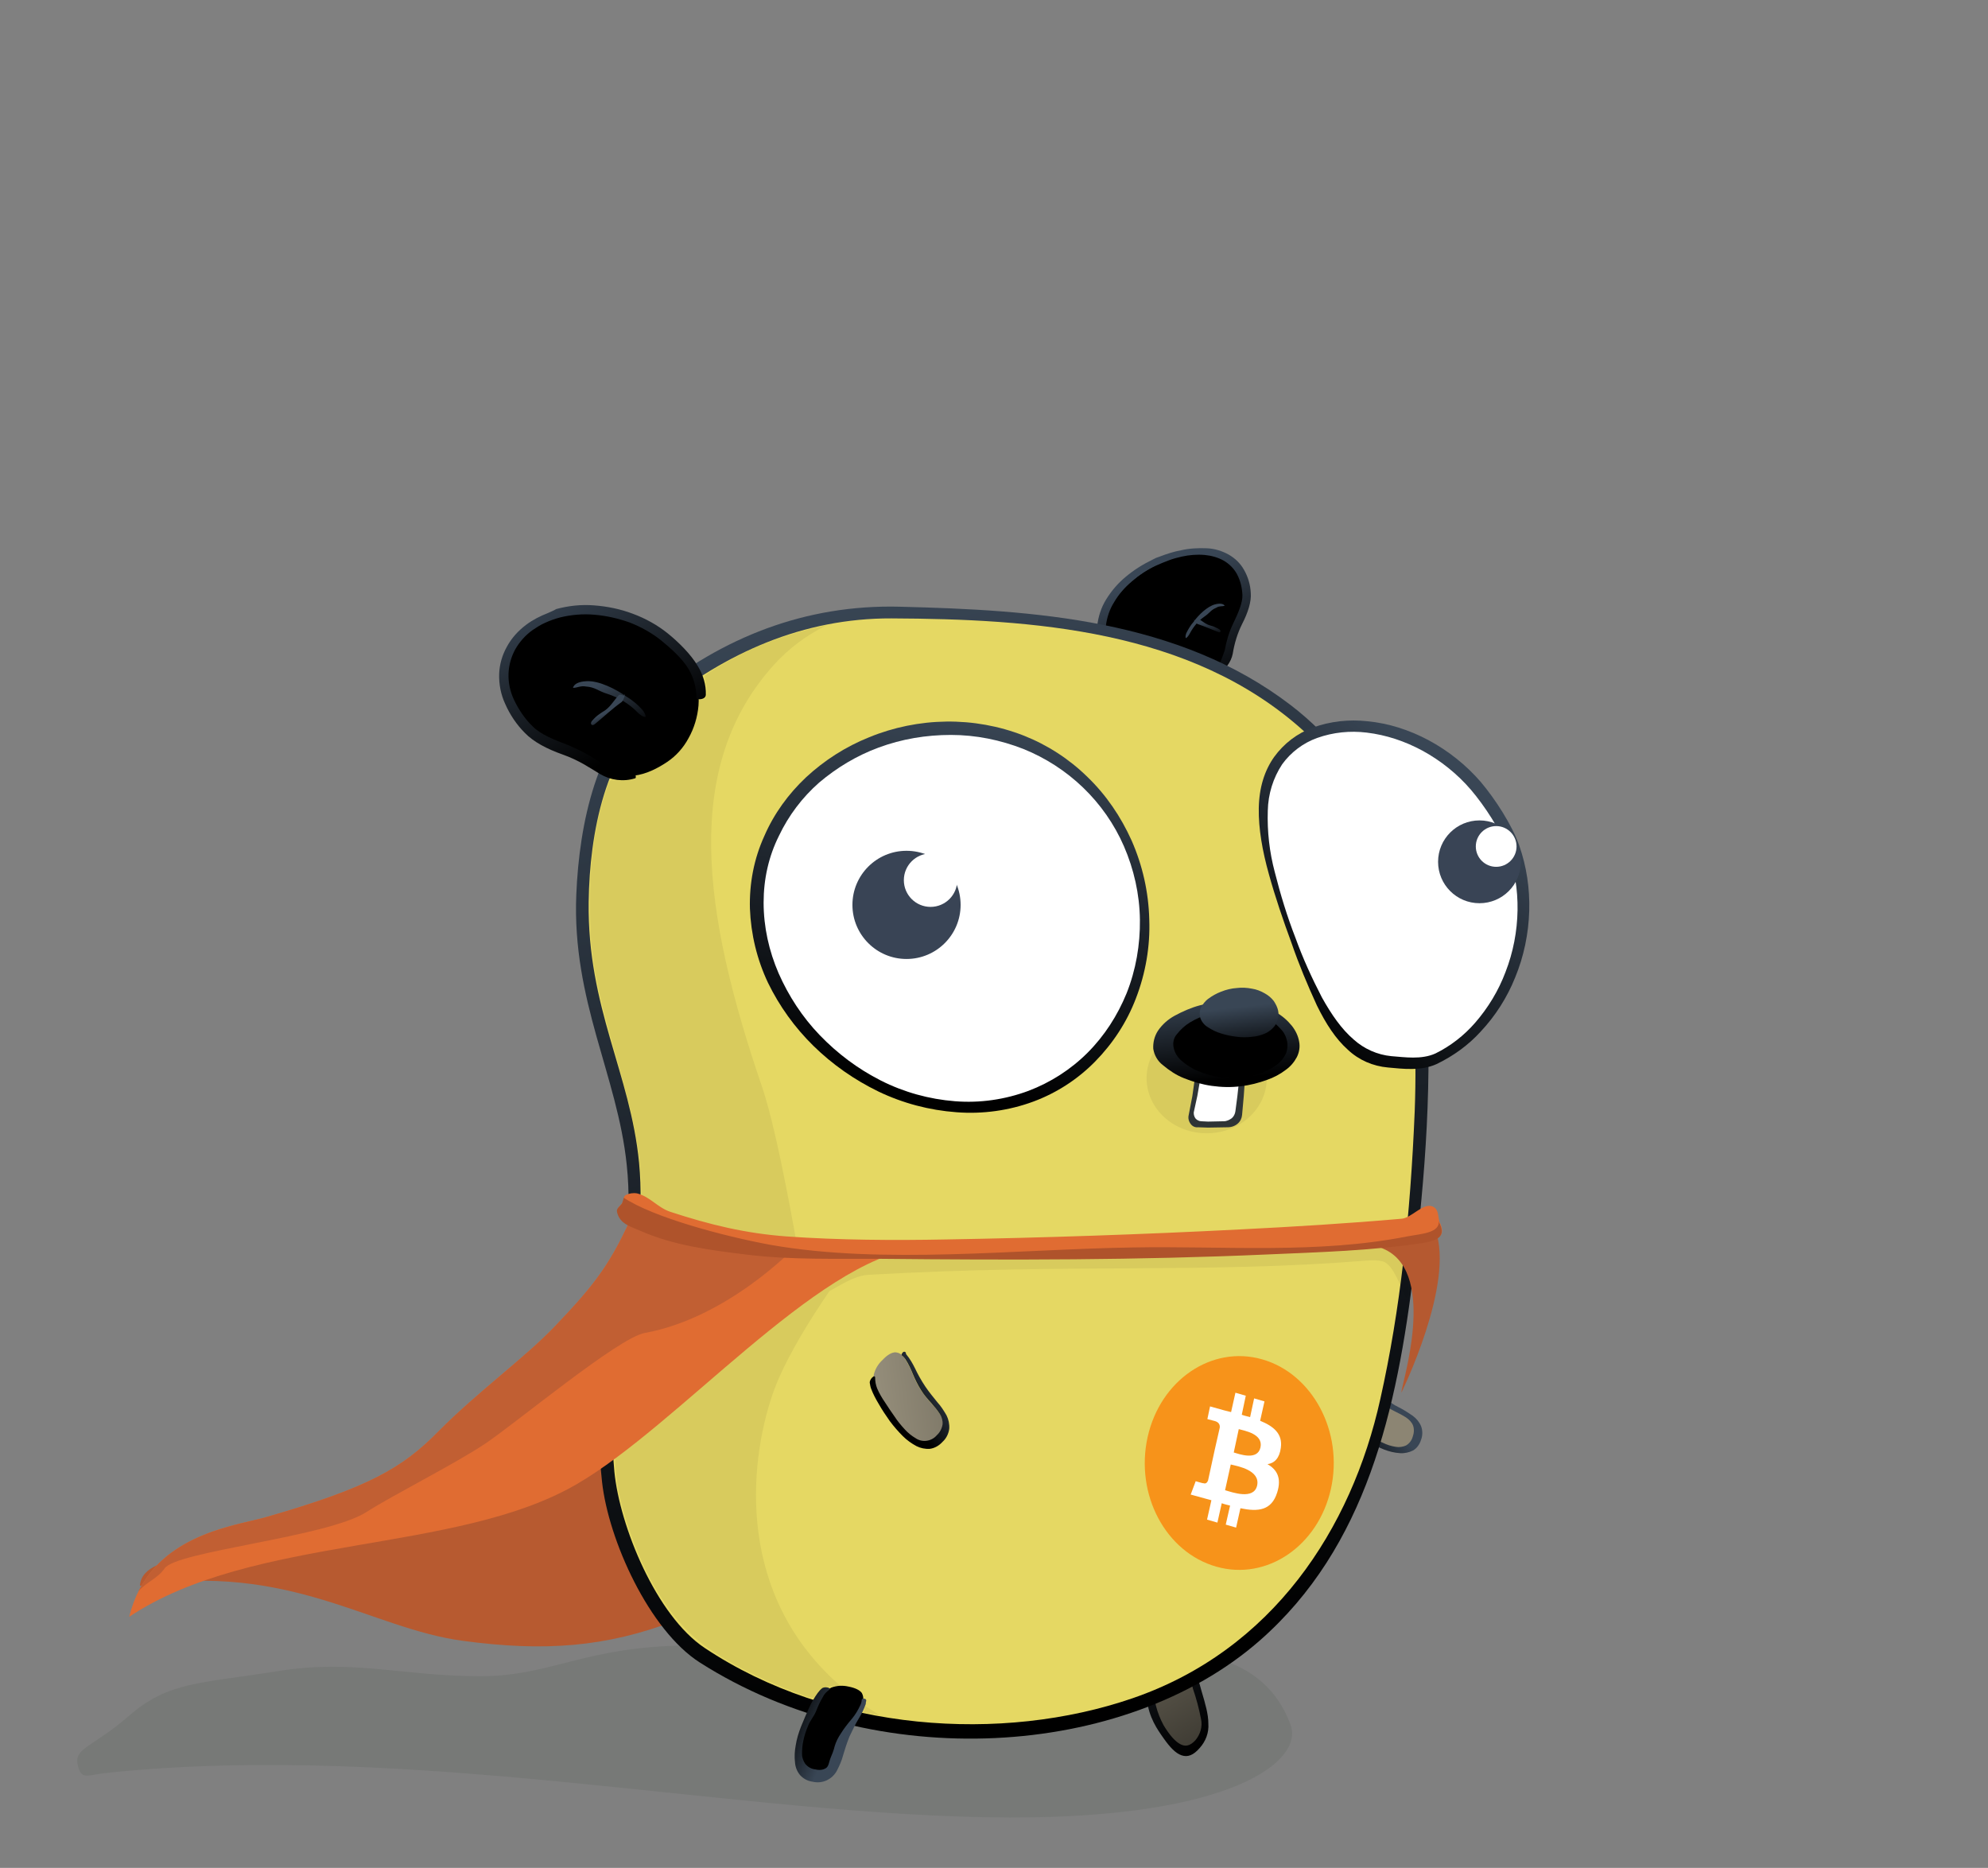 <?xml version="1.0" encoding="utf-8"?>
<!-- Generator: Adobe Illustrator 22.1.0, SVG Export Plug-In . SVG Version: 6.00 Build 0)  -->
<svg version="1.1" id="svg2" xmlns="http://www.w3.org/2000/svg" xmlns:xlink="http://www.w3.org/1999/xlink" x="0px" y="0px"
	 viewBox="0 0 595.4 559.4" style="enable-background:new 0 0 595.4 559.4;" xml:space="preserve">
<rect x="0" y="0" width="595.4" height="559.4" fill="#808080" stroke="none"/>
<style type="text/css">
	.st0{fill:#2E4233;fill-opacity:0.11;}
	.st1{fill:#B75A30;}
	.st2{fill:url(#path4539_1_);}
	.st3{fill:url(#path4541_1_);}
	.st4{fill:url(#path4642_1_);}
	.st5{fill:url(#path4644_1_);}
	.st6{fill:url(#path4588_1_);}
	.st7{fill:url(#ellipse4590_1_);}
	.st8{fill:url(#path4406_1_);}
	.st9{fill:url(#path4408_1_);}
	.st10{fill:url(#path4365-1-2_1_);}
	.st11{fill:url(#path4367-9-2_1_);}
	.st12{fill:url(#path4188_1_);}
	.st13{fill:#E5D863;}
	.st14{fill:url(#path4398_1_);}
	.st15{fill:url(#path4369_1_);}
	.st16{fill:url(#path4365-1_1_);}
	.st17{fill:url(#path4367-9_1_);}
	.st18{fill:url(#path4636_1_);}
	.st19{fill:url(#path4638_1_);}
	.st20{opacity:6.000000e-02;}
	.st21{fill:url(#path4812_1_);}
	.st22{fill:url(#ellipse4814_1_);}
	.st23{fill:url(#path4828_1_);}
	.st24{fill:url(#circle4830_1_);}
	.st25{fill:url(#path4824_1_);}
	.st26{fill:#FFFFFF;}
	.st27{fill:url(#path4828-0_1_);}
	.st28{fill:#2E3436;}
	.st29{fill:url(#ellipse4650_1_);}
	.st30{fill:url(#ellipse4652_1_);}
	.st31{fill:url(#path4648_1_);}
	.st32{fill:url(#ellipse4523_1_);}
	.st33{fill:url(#path4521_1_);}
	.st34{fill:#E06C32;}
	.st35{fill:#B55930;}
	.st36{fill:#C15F33;}
	.st37{fill:#AF532B;}
	.st38{fill:none;stroke:#231F20;stroke-width:3;stroke-miterlimit:10;}
	.st39{fill:#F7931A;}
</style>
<title>migopher-2</title>
<g id="layer6">
	<path id="path4349" class="st0" d="M217.3,493.1c-40.1-2.2-49.7,8.9-73.4,8.9s-37.8-5.2-60.8-1.5s-32.6,3-44.5,13.4
		c-11.9,10.3-17.5,9.5-14.8,16.3c1.1,2.7,3.2,1.2,8.6,0.7c92.1-9.5,189.6,13.2,269.9,13.4c66.6,0.2,88.3-16.9,84.2-27.8
		C372.9,480.4,321.4,497.5,217.3,493.1L217.3,493.1z"/>
</g>
<g id="layer1">
	<path id="path4321" class="st1" d="M195.6,365.5c-16.6,4.1-3.1,29.3-19,36.4c-14.6,6.5-23.9,21.8-38.6,30
		c-19.4,10.9-37.8,14.4-56.8,28.6c-9.3,7-38.5,2.8-39.3,14.4c45-7,69,12.8,96.7,16.5c24.4,3.3,42.9,1.9,63.6-6
		c71.8-27.5,41.7-89.4,41.4-108.2C229.5,374.5,209.3,362.1,195.6,365.5z"/>
</g>
<g id="layer5">
	<g id="g4537">
		
			<linearGradient id="path4539_1_" gradientUnits="userSpaceOnUse" x1="497.728" y1="-181.39" x2="1112.608" y2="-181.39" gradientTransform="matrix(0.35 7.000000e-02 0.16 -0.47 -4.07 248.11)">
			<stop  offset="0" style="stop-color:#E1D6B9"/>
			<stop  offset="1" style="stop-color:#8C8573"/>
		</linearGradient>
		<path id="path4539" class="st2" d="M401.1,414.8c-0.7,1.6-1,3.4-0.8,5.1c0.3,1.4,1,2.6,2,3.6c1.1,1.2,2.2,2.2,3.5,3.2
			c1.3,1.1,2.7,2.2,4.1,3.2c1.3,1,2.8,1.8,4.3,2.5c1.3,0.6,2.6,1,4,1.2c1.1,0.2,2.2,0,3.3-0.5c1-0.6,1.8-1.6,2.1-2.8
			c0.5-1.1,0.5-2.4,0.1-3.5c-0.5-1-1.3-1.9-2.2-2.5c-1-0.7-2.3-1.2-3.7-1.9c-1.4-0.7-2.8-1.6-4-2.6c-1.3-1.3-2.5-2.7-3.5-4.2
			c-0.9-1.4-2-2.6-3.3-3.7c-0.8-0.8-2.1-1.1-3.2-0.8C402.8,411.6,400.3,416.8,401.1,414.8L401.1,414.8z"/>
		
			<linearGradient id="path4541_1_" gradientUnits="userSpaceOnUse" x1="-2169.985" y1="-558.308" x2="-2169.735" y2="-558.308" gradientTransform="matrix(-76.16 12.8 28.38 27.43 -149007.828 43512.961)">
			<stop  offset="0" style="stop-color:#394655"/>
			<stop  offset="1" style="stop-color:#000000"/>
		</linearGradient>
		<path id="path4541" class="st3" d="M407.1,410.8c1.2,0.9,2.3,1.9,3.3,3.1c1.2,1.6,2.6,3.1,4,4.5c1.4,1.2,2.9,2.3,4.6,3.1
			c1.4,0.7,2.8,1.6,4.1,2.5c1.1,0.8,2,1.9,2.5,3.1c0.5,1.3,0.5,2.8,0,4.1c-0.4,1.3-1.2,2.5-2.4,3.2c-1.2,0.6-2.6,0.9-3.9,0.8
			c-1.6-0.1-3.3-0.5-4.8-1.1c-1.8-0.7-3.5-1.6-5-2.8c-1.7-1.2-3.2-2.4-4.6-3.6c-1.3-1.1-2.5-2.2-3.6-3.5c-0.4-0.4-0.7-0.9-1-1.4
			c-0.6-1,0.5-3.2,0.9-2.1c0.4,1,0.9,2,1.7,2.8c1,1.1,2.1,2.1,3.3,3.1c1.2,1,2.6,2.1,3.9,3.1s2.6,1.8,4.1,2.4c1.2,0.6,2.5,1,3.8,1.2
			c1.1,0.2,2.2,0,3.1-0.4c1-0.6,1.7-1.5,2-2.6c0.4-1.1,0.5-2.3,0.1-3.4c-0.4-1-1.2-1.8-2.1-2.4c-1.1-0.7-2.3-1.3-3.5-1.9
			c-1.4-0.7-2.7-1.5-3.9-2.5c-1.3-1.2-2.4-2.5-3.4-4c-0.9-1.3-1.9-2.5-3.1-3.6c-0.1-0.1-0.2-0.2-0.4-0.3c-0.3-0.2-0.6-0.4-1-0.5
			s-0.1-1.8,0.8-1.2C406.8,410.6,407,411,407.1,410.8L407.1,410.8z"/>
	</g>
	<g id="g4640">
		
			<linearGradient id="path4642_1_" gradientUnits="userSpaceOnUse" x1="-2172.957" y1="-575.933" x2="-2172.697" y2="-575.933" gradientTransform="matrix(270.43 253.73 44.53 -34.01 613573.375 532208)">
			<stop  offset="0" style="stop-color:#394655"/>
			<stop  offset="1" style="stop-color:#000000"/>
		</linearGradient>
		<path id="path4642" class="st4" d="M340.8,490c3.3,6.3,2.1,13.6,2.7,19c0.6,5.4,3.1,8.9,5,11.6s3.6,4.5,5.4,5.1s3.5,0,5.4-2.2
			c1.8-2,2.8-4.6,2.6-7.3c0-2.8-0.9-5.9-2-9.6c-1.2-4.5-2.8-8.9-4.9-13c-3.1-5.9-7-11.4-11.8-16.1c-5.7-5.6-12.8-10-19-13.6
			s-11.6-6.4-15.8-8.5c-3.1-1.6-6.3-2.9-9.6-3.9c-2.3-0.6-3.7-0.4-4.2,0.5s0.2,2.4,2.3,4.3c3.2,2.8,6.6,5.3,10.3,7.5
			c4.8,3,11.1,6.5,17.5,10.7S337.5,483.7,340.8,490L340.8,490z"/>
		
			<linearGradient id="path4644_1_" gradientUnits="userSpaceOnUse" x1="1114.645" y1="373.924" x2="1729.524" y2="373.924" gradientTransform="matrix(0.16 0.29 0.64 -0.39 -133.97 218.91)">
			<stop  offset="0" style="stop-color:#E1D6B9"/>
			<stop  offset="1" style="stop-color:#000000"/>
		</linearGradient>
		<path id="path4644" class="st5" d="M342,488.2c3.3,5.2,3.5,11.2,3.5,16.5c-0.1,4.2,1,8.3,3,12c1.7,2.8,3.3,4.7,4.9,5.6
			s3,0.6,4.6-1.1c1.5-1.8,2.2-4.1,1.7-6.4c-0.6-3.1-1.4-6.1-2.4-9c-1.1-4.3-2.6-8.4-4.5-12.4c-2.7-5.3-6.1-10.1-10.3-14.3
			c-4.7-4.6-10-8.5-15.7-11.8c-5.2-3.1-9.9-5.6-13.6-7.5c-2.7-1.5-5.6-2.7-8.5-3.8c-2-0.7-3.1-0.7-3.4-0.1s0.6,1.8,2.6,3.4
			c3.1,2.3,6.2,4.4,9.5,6.3c4.3,2.6,9.6,5.6,14.9,9.3S338.7,483,342,488.2z"/>
	</g>
	<g id="g4594">
		
			<linearGradient id="path4588_1_" gradientUnits="userSpaceOnUse" x1="-2174.284" y1="-560.371" x2="-2174.024" y2="-560.371" gradientTransform="matrix(-363.08 -18.54 -3.46 39.55 -791119.125 -17731.51)">
			<stop  offset="0" style="stop-color:#394655"/>
			<stop  offset="1" style="stop-color:#000000"/>
		</linearGradient>
		<path id="path4588" class="st6" d="M212.5,417.1c-6.8-2-11.4-6.7-15.9-9.4c-3.6-2.2-7.7-3.6-11.9-4.2c-3.3-0.6-5.7-0.9-7.2-0.4
			s-2.2,1.6-1.9,3.7s1.6,3.8,3.7,5.3c2.7,1.8,5.5,3.3,8.4,4.5c4.1,2,8.4,3.7,12.8,5c6.4,1.9,12.9,3.2,19.6,3.6
			c7.5,0.3,15,0,22.4-1.1c6.7-0.8,12.2-1.7,16.5-2.5c3.1-0.5,6.1-1.2,9.1-2.2c1.9-0.7,2.7-1.5,2.4-2.2s-1.9-1.2-4.7-1.4
			c-4.1-0.1-8.1,0-12.2,0.5c-5.3,0.5-12,1.5-19.2,2S219.3,419,212.5,417.1L212.5,417.1z"/>
		
			<linearGradient id="ellipse4590_1_" gradientUnits="userSpaceOnUse" x1="-967.962" y1="390.966" x2="-867.262" y2="390.966" gradientTransform="matrix(0.11 -0.24 -0.71 -8.000000e-02 518.75 398.89)">
			<stop  offset="0" style="stop-color:#E1D6B9"/>
			<stop  offset="1" style="stop-color:#000000"/>
		</linearGradient>
		<path id="ellipse4590" class="st7" d="M213,418.6c-6-1.4-10.6-4.7-14.5-7.6c-3.2-2.5-6.9-4.3-10.9-5.4c-2.4-0.7-4.8-1-7.3-0.9
			c-1.6,0.2-2.4,1-2.1,2.7s1.6,3.1,3.6,4.4c2.7,1.5,5.4,2.8,8.2,4c3.9,1.9,7.9,3.5,12,4.9c5.6,1.7,11.4,2.8,17.3,3.3
			c6.3,0.4,12.7,0.2,18.9-0.6c5.7-0.6,10.6-1.4,14.4-2c2.8-0.4,5.6-1,8.3-1.8c1.8-0.5,2.5-1,2.3-1.5s-1.7-0.7-4.2-0.7
			s-6.2,0.3-10.8,0.8s-10.4,1.2-16.5,1.6C225.4,420.3,219.1,419.9,213,418.6z"/>
	</g>
	<g id="g4404">
		
			<linearGradient id="path4406_1_" gradientUnits="userSpaceOnUse" x1="-84.212" y1="-786.157" x2="-83.212" y2="-786.157" gradientTransform="matrix(-13.85 -34.52 45.19 -15.95 56473.523 38978.094)">
			<stop  offset="0" style="stop-color:#96D6FF"/>
			<stop  offset="1" style="stop-color:#000000"/>
		</linearGradient>
		<path id="path4406" class="st8" d="M331.6,196.6c1.3,2.8,3.4,5.1,6.1,6.6c2.6,1.5,5.6,2.6,8.6,3.1c2.9,0.5,5.8,0.4,8.7-0.3
			c3.1-0.7,6.1-2,8.6-3.9c2-1.8,3.3-4.3,3.8-6.9c0.5-2.8,1.3-5.6,2.5-8.2c1.6-3.2,3-6.4,2.9-8.8c-0.1-2.2-0.7-4.4-1.7-6.4
			c-1-1.8-2.4-3.2-4.1-4.2c-1.8-1-3.8-1.6-5.8-1.7c-2.4-0.2-4.8,0-7.1,0.5c-5.6,1.3-10.8,3.9-15.2,7.6c-2.1,1.8-4,3.9-5.5,6.3
			c-1.4,2.3-2.3,4.8-2.5,7.4C330.5,190.2,330.4,193.9,331.6,196.6z"/>
		
			<linearGradient id="path4408_1_" gradientUnits="userSpaceOnUse" x1="-2171.471" y1="-570.103" x2="-2171.231" y2="-570.103" gradientTransform="matrix(-2.37 177.89 68.44 -25.34 34223.23 372005.125)">
			<stop  offset="0" style="stop-color:#394655"/>
			<stop  offset="1" style="stop-color:#000000"/>
		</linearGradient>
		<path id="path4408" class="st9" d="M347.3,166.7c2.1-0.8,4.2-1.5,6.4-1.9c2.6-0.6,5.2-0.7,7.8-0.6c2.3,0.1,4.5,0.8,6.5,1.9
			c1.9,1.1,3.5,2.6,4.6,4.6c1.2,2.1,1.9,4.5,2,6.9c0.2,2.6-0.8,5.8-2.6,9.3c-1.4,2.8-2.3,5.8-2.8,8.9c-0.5,2.5-2.2,4.9-5.3,6.8
			c-0.4,0.2-1.1-0.7-0.9-1c2.4-2.1,3-4.7,3.8-6.8c0.5-2.8,1.3-5.5,2.5-8c1.5-3.1,2.9-6.3,2.8-8.6c-0.1-2.2-0.6-4.3-1.6-6.2
			c-0.9-1.7-2.3-3.1-4-4.1c-1.8-1-3.7-1.5-5.7-1.7c-2.3-0.2-4.7,0-6.9,0.5c-1.3,0.3-2.5,0.6-3.8,1.1s-2.6,1-3.9,1.6
			c-2.6,1.2-5,2.8-7.2,4.7c-2.1,1.8-3.9,3.8-5.3,6.2c-1.4,2.2-2.2,4.7-2.5,7.2c-0.2,2.5-0.3,6.1,0.8,8.8c1,2.2,2.6,4.1,4.6,5.5
			c0.4,0.3-1.1,1.9-2.3,1.2c-2.1-1.4-3.7-3.4-4.5-5.7c-1.1-3.1-1.5-6.4-1.2-9.7c0.3-2.9,1.2-5.7,2.7-8.1c1.6-2.6,3.6-4.9,5.9-6.8
			c2.4-2,5.1-3.7,8-5.1C345.9,167.2,346.6,166.9,347.3,166.7L347.3,166.7z"/>
		
			<linearGradient id="path4365-1-2_1_" gradientUnits="userSpaceOnUse" x1="-2154.507" y1="-551.407" x2="-2154.247" y2="-551.407" gradientTransform="matrix(-16.43 30.62 19.33 -8.87 -24381.35 61270.25)">
			<stop  offset="0" style="stop-color:#394655"/>
			<stop  offset="1" style="stop-color:#000000"/>
		</linearGradient>
		<path id="path4365-1-2" class="st10" d="M366.8,181.4c-0.4-0.6-1.4-0.8-2.9-0.4c-2.3,0.6-5,3.2-6.4,5.2c-0.9,1-1.6,2.2-2.2,3.4
			c-0.2,0.5-0.3,1-0.2,1.5c0.5-0.1,0.9-0.8,1.2-1.3c1.1-2.1,2.6-3.9,4.5-5.2c1.6-1.1,1.8-1.9,3.5-2.6
			C365.2,181.4,365.9,181.7,366.8,181.4L366.8,181.4z"/>
		
			<linearGradient id="path4367-9-2_1_" gradientUnits="userSpaceOnUse" x1="-2158.86" y1="-576.833" x2="-2158.66" y2="-576.833" gradientTransform="matrix(7.37 26.93 6.72 -1.66 20148.34 57366.648)">
			<stop  offset="0" style="stop-color:#394655"/>
			<stop  offset="1" style="stop-color:#000000"/>
		</linearGradient>
		<path id="path4367-9-2" class="st11" d="M357.7,185.7c-0.5-0.5,0.4,1,1,1.2c2.1,0.7,4.1,1.6,6.2,2.4c0.7,0.3,0.9-0.4,0.3-0.8
			c-0.6-0.4-1.2-0.6-1.8-0.9c-0.6-0.2-1.2-0.3-1.8-0.6c-1.1-0.5-1.7-1.2-2.8-1.7C358.5,185.2,358,186,357.7,185.7L357.7,185.7z"/>
	</g>
	<g id="g4198">
		
			<linearGradient id="path4188_1_" gradientUnits="userSpaceOnUse" x1="-2173.679" y1="-570.905" x2="-2173.439" y2="-570.905" gradientTransform="matrix(526.35 1331.91 -353.25 81.45 942680.75 2941840)">
			<stop  offset="0" style="stop-color:#394655"/>
			<stop  offset="1" style="stop-color:#000000"/>
		</linearGradient>
		<path id="path4188" class="st12" d="M423.5,379.9c-5.1,42.3-14.2,83.4-46.3,111.5c-40.5,35.4-114.9,40.1-167.6,6.5
			c-15.2-9.7-27.4-36.7-29.3-54.2c-4.1-36.5,11-61.2,7.4-94.9c-2.8-26.8-16.4-49-15.1-80.9c0.9-21.4,6.1-46.3,22.4-59.6
			c21.3-17.4,46.2-27.3,74.4-26.6c40.2,1,83.5,3.7,117.2,29.5c24,18.4,37.8,48.7,40.3,79.9C429.3,323.2,426.7,352.9,423.5,379.9
			L423.5,379.9z"/>
		<path id="ellipse4190" class="st13" d="M413.4,419c-8.6,38.9-32.3,75.2-74.2,89.6c-39,13.4-90.3,10.2-128.2-15.1
			c-14.4-9.6-25.4-36.3-27-52.8c-3.3-34.8,10.5-60.3,7.4-92.5c-2.6-26.8-15.5-46.3-15.1-78.1c0.3-20.8,5-45.4,20.9-58.3
			c20.2-16.3,43.3-26.7,69.8-26.6c42.1,0.2,89.5,3.3,123.1,33.4c30.6,27.6,35,76.2,33.6,114.2C422.4,364.1,419.4,392.2,413.4,419
			L413.4,419z"/>
	</g>
	<g id="g4376">
		
			<linearGradient id="path4398_1_" gradientUnits="userSpaceOnUse" x1="-80.529" y1="-781.506" x2="-79.529" y2="-781.506" gradientTransform="matrix(-26.31 -45.92 -47.17 26.49 2533.059 89353.867)">
			<stop  offset="0" style="stop-color:#96D6FF"/>
			<stop  offset="1" style="stop-color:#000000"/>
		</linearGradient>
		<path id="path4398" class="st14" d="M206.9,200.6c1.8,3.3,2.6,7,2.3,10.7c-0.3,3.4-1.3,6.8-3,9.8c-1.5,2.8-3.7,5.3-6.4,7.1
			s-6.2,3.7-10,4.1s-6.9-1.2-9.6-2.9c-3.2-2.2-6.6-4.1-10.2-5.6c-4.4-1.7-8.7-3.4-11.1-5.9c-2.3-2.3-4.2-5-5.6-8
			c-1.2-2.6-1.8-5.4-1.7-8.2c0.1-2.6,0.8-5.1,2-7.3c1.3-2.4,3.1-4.4,5.4-6c2.5-1.8,5.4-3.1,8.4-3.8c3.4-0.8,6.9-1.1,10.4-0.8
			c3.7,0.3,7.3,1.1,10.8,2.4c3.5,1.3,6.8,3.1,9.7,5.4C201.1,193.8,204.9,197.2,206.9,200.6L206.9,200.6z"/>
		
			<linearGradient id="path4369_1_" gradientUnits="userSpaceOnUse" x1="-2172.266" y1="-567.734" x2="-2172.026" y2="-567.734" gradientTransform="matrix(184.98 166.71 -72.65 38.87 360733.969 384388.812)">
			<stop  offset="0" style="stop-color:#394655"/>
			<stop  offset="1" style="stop-color:#000000"/>
		</linearGradient>
		<path id="path4369" class="st15" d="M164.1,183.6c-2.3,0.9-4.5,2-6.5,3.5c-2.4,1.8-4.4,4-5.8,6.6c-1.4,2.5-2.2,5.3-2.3,8.1
			c-0.1,3.1,0.5,6.2,1.8,9c1.4,3.2,3.4,6.2,5.9,8.7c2.6,2.7,6.6,4.8,11.4,6.5s8.1,4,11.1,5.8c3.2,1.9,7,2.4,10.5,1.3
			c0.5-0.1,0.1-1.6-0.4-1.6c-3.8,0.2-6.8-1.5-9.5-2.8c-3.1-2.2-6.5-4-10-5.5c-4.3-1.6-8.5-3.3-10.8-5.7c-2.3-2.2-4.1-4.9-5.5-7.8
			c-1.2-2.5-1.8-5.2-1.7-8c0.1-2.5,0.8-5,2-7.2c1.3-2.3,3.1-4.3,5.2-5.8c1.2-0.8,2.4-1.6,3.8-2.2c1.5-0.7,3-1.2,4.5-1.6
			c3.3-0.8,6.8-1.1,10.2-0.8c3.6,0.3,7.1,1.1,10.5,2.3c3.4,1.3,6.6,3.1,9.4,5.3c2.8,2.3,6.5,5.5,8.4,8.8c1.5,2.6,2.3,5.6,2.3,8.6
			c0,0.5,2.7,0.6,2.8-1c0.1-3-0.8-6-2.4-8.6c-2.1-3.6-5.9-7.3-9-9.8s-6.7-4.5-10.5-5.9c-3.7-1.4-7.6-2.2-11.6-2.5
			c-3.8-0.3-7.6,0.1-11.3,1.1C165.8,182.9,164.9,183.2,164.1,183.6L164.1,183.6z"/>
		
			<linearGradient id="path4365-1_1_" gradientUnits="userSpaceOnUse" x1="-2168.091" y1="-559.57" x2="-2167.821" y2="-559.57" gradientTransform="matrix(55.4 47.97 -22.2 11.67 107868.828 110740.133)">
			<stop  offset="0" style="stop-color:#394655"/>
			<stop  offset="1" style="stop-color:#000000"/>
		</linearGradient>
		<path id="path4365-1" class="st16" d="M171.6,206c0.3-1.1,1.6-1.9,4.1-2c3.7-0.2,8.8,2.4,11.9,4.6c1.8,1.1,3.4,2.4,4.8,4
			c0.5,0.6,0.9,1.3,1,2.1c-0.8,0.1-1.8-0.7-2.4-1.3c-2.5-2.6-5.7-4.5-9.1-5.6c-2.9-0.9-3.6-2-6.4-2.2C173.8,205.3,173,206,171.6,206
			z"/>
		
			<linearGradient id="path4367-9_1_" gradientUnits="userSpaceOnUse" x1="-2158.189" y1="-543.627" x2="-2157.99" y2="-543.627" gradientTransform="matrix(31.92 14.38 -15.76 6.93 60504.348 35014.742)">
			<stop  offset="0" style="stop-color:#394655"/>
			<stop  offset="1" style="stop-color:#000000"/>
		</linearGradient>
		<path id="path4367-9" class="st17" d="M187,208.1c0.4-0.9-0.1,1.7-0.9,2.2c-2.8,2-5.3,4.4-8,6.6c-0.9,0.7-1.5-0.2-0.8-1
			s1.4-1.5,2.3-2.1c0.8-0.6,1.7-1,2.4-1.7c1.4-1.3,2-2.5,3.3-3.9c0.4-0.5,1.5,0.4,1.8,0L187,208.1z"/>
	</g>
	<g id="g4634">
		
			<linearGradient id="path4636_1_" gradientUnits="userSpaceOnUse" x1="-1266.395" y1="391.258" x2="-651.505" y2="391.258" gradientTransform="matrix(-0.1 -0.34 -0.49 9.000000e-02 416.35 399.64)">
			<stop  offset="0" style="stop-color:#E1D6B9"/>
			<stop  offset="1" style="stop-color:#000000"/>
		</linearGradient>
		<path id="path4636" class="st18" d="M254.1,505.1c-1.7-0.4-3.5-0.3-5.1,0.3c-1.3,0.6-2.4,1.5-3.1,2.7c-0.9,1.4-1.6,2.8-2.3,4.3
			c-0.7,1.6-1.4,3.3-2.1,5c-0.7,1.6-1.2,3.2-1.6,4.9c-0.3,1.4-0.5,2.8-0.4,4.3c0,2.6,1.9,4.7,4.4,5c1.3,0.3,2.6,0.2,3.8-0.4
			c1-0.6,1.8-1.5,2.2-2.5c0.6-1.3,1-2.6,1.3-4c0.4-1.7,0.9-3.3,1.6-4.9c0.8-1.7,1.7-3.4,2.8-5c1-1.4,1.8-2.9,2.5-4.4
			c0.6-1.1,0.6-2.3,0-3.4C257.5,506.2,256.2,505.5,254.1,505.1z"/>
		
			<linearGradient id="path4638_1_" gradientUnits="userSpaceOnUse" x1="-2177.195" y1="-565.972" x2="-2176.975" y2="-565.972" gradientTransform="matrix(-47.56 -68.45 -15.56 37.29 -112104.508 -127403.711)">
			<stop  offset="0" style="stop-color:#394655"/>
			<stop  offset="1" style="stop-color:#000000"/>
		</linearGradient>
		<path id="path4638" class="st19" d="M259.3,510.3c-0.5,1.5-1.2,2.9-2,4.2c-1.1,1.8-2,3.7-2.9,5.6c-0.8,2-1.4,3.9-1.9,5.6
			c-0.4,1.6-1.1,3.1-1.8,4.5c-1.4,2.7-4.4,4.1-7.3,3.4c-1.5-0.2-2.8-0.9-3.8-2c-0.9-1.1-1.4-2.4-1.5-3.8c-0.2-1.7-0.1-3.4,0.2-5
			c0.3-2,0.9-3.9,1.6-5.7c0.8-2,1.6-3.8,2.4-5.6c0.7-1.6,1.6-3.1,2.6-4.5c0.4-0.5,0.7-0.9,1.2-1.3c0.8-0.8,3.2-0.2,2.2,0.4
			c-0.8,0.6-1.5,1.3-1.9,2.2c-0.8,1.3-1.4,2.7-2,4.2s-1.8,2.8-2.4,4.4c-0.6,1.4-1.1,2.9-1.4,4.4c-0.3,1.3-0.4,2.7-0.4,4
			c0,1.1,0.4,2.1,1,3c0.8,0.9,1.8,1.5,3,1.6c1.1,0.3,2.3,0.2,3.2-0.4c0.8-0.5,0.9-1.9,1.3-2.9c0.5-1.2,1-2.4,1.3-3.7
			c0.4-1.3,1-2.5,1.8-3.7c1-1.6,2.1-3,3.3-4.4c1.1-1.3,1.9-2.7,2.6-4.2c0.1-0.2,0.1-0.3,0.2-0.5c0.1-0.4,0.2-0.7,0.2-1.1
			s1.6-0.5,1.3,0.5c0,0.2-0.1,0.4-0.1,0.5L259.3,510.3z"/>
	</g>
</g>
<g id="layer9" class="st20">
	<ellipse id="path4544" cx="361.4" cy="322.9" rx="18" ry="16.5"/>
	<path id="path4271" d="M175.1,184.8c-5.3-0.1-8.6,0.7-12.5,2.6s-8,6.3-9.2,10c-1.8,5.5-0.3,11.9,4,17.6c2.6,3.3,5.5,5.2,11.7,7.7
		c2.8,1.1,5.4,2.4,8,3.9c4.5,2.8,7.9,4.3,10.8,4.6c1.9,0.2,2.5,0.5,2.5,1.2s-0.6,1-2.3,1.3c-1.3,0.2-2.6,0.2-3.9,0
		c-1.6-0.3-1.6-0.3-2.9,3.8c-3.1,9.4-4.7,20.7-4.6,33.7c0,14.6,1.5,23.1,7.7,44.8c4.4,15.6,5.7,21.1,6.9,29.8
		c1.6,12.5,1.1,21.3-3.1,46.2c-3.9,23.2-4.1,25.4-4.1,37.2c0,11.4,0.5,15.9,2.8,23.9c4.4,15,11,27.3,19.1,35.4
		c6.4,6.4,18.1,13,33,18.6c4.4,1.6,4.7,1.7,5.2,0.8c1.4-2.5,2.6-3,7.5-3c-31-27-27.6-65.8-20.4-87.1c5.9-17.5,25.4-42.6,25.4-42.6
		l-17.9-1.6c0,0-5.8-34.1-10.5-47.9c-18.1-52.9-23.9-96.3,3.5-126.6c4.4-4.9,9.8-8.9,15.7-11.8c-7.3,1.5-14.4,3.7-21.2,6.6
		c-5.3,2.3-15.2,7.9-15.2,8.6c0.1,0.9,0.3,1.9,0.5,2.8c0.6,2.8-0.1,4.4-1.8,4.2c-0.9-0.1-1.2-0.6-1.5-2.8c-0.5-4.1-2.6-7.5-7.2-11.9
		c-7.4-7-13.8-9.8-23.4-10.2C176.6,184.8,175.8,184.7,175.1,184.8L175.1,184.8z M176.2,204c1.6,0.1,3.2,0.3,4.7,0.8
		c3.2,1.1,9.9,5.4,11.4,7.4c2.4,3,0.8,3.2-2.7,0.3c-0.9-0.8-1.9-1.5-2.9-2.1c-1.6,1-3.1,2.2-4.5,3.4c-2.3,1.9-4.5,3.4-4.8,3.4
		c-1.5,0-0.4-1.7,2.5-3.9c3.7-2.9,4.7-4.3,3.3-4.8c-0.5-0.2-2.3-0.9-4-1.6c-2.4-1-3.6-1.2-5.4-0.9c-2.5,0.4-3.1-0.3-1.2-1.3
		C173.8,204.1,175,203.9,176.2,204z M259.2,511L259.2,511l-0.6,1.8l4.5,0.8h0.2C261.9,512.7,260.6,511.8,259.2,511L259.2,511z"/>
	<path id="path4275" d="M250.1,375.4l-3.6,11.9c2.1,0,7.9-5.1,13.4-5.5c61.6-3.5,100-0.3,149.8-4.3c1.4-0.1,2.8-0.1,4.2,0.2
		c4.2,0.9,6.5,11.5,7.5,10.9c0.5-11.3-1.9-15.3-4.6-18.1L250.1,375.4z"/>
</g>
<g id="layer2">
	<g id="g4818">
		
			<linearGradient id="path4812_1_" gradientUnits="userSpaceOnUse" x1="-2173.167" y1="-569.537" x2="-2172.937" y2="-569.537" gradientTransform="matrix(-246.7 460.24 165.57 28.14 -441508.969 1016426.938)">
			<stop  offset="0" style="stop-color:#394655"/>
			<stop  offset="1" style="stop-color:#000000"/>
		</linearGradient>
		<path id="path4812" class="st21" d="M224.6,272.1c0.3,7.7,2.1,15.2,5.4,22.2c3.4,7,8,13.4,13.6,18.9c5.7,5.6,12.3,10.2,19.5,13.7
			c7.3,3.5,15.2,5.6,23.4,6.2c7.8,0.6,15.7-0.5,23-3.2c7-2.6,13.3-6.7,18.5-12c5.3-5.4,9.5-11.8,12.2-18.9c2.9-7.5,4.3-15.6,4-23.6
			c-0.2-8.2-2-16.2-5.3-23.7c-3.2-7.1-7.6-13.6-13.2-19c-5.5-5.4-12-9.6-19.1-12.4c-7.4-2.9-15.3-4.3-23.2-4.2
			c-7.9,0.1-15.8,1.7-23.1,4.7c-7,2.8-13.4,6.9-18.9,12c-5.3,5-9.6,10.9-12.5,17.6C225.8,257.2,224.4,264.6,224.6,272.1L224.6,272.1
			z"/>
		
			<linearGradient id="ellipse4814_1_" gradientUnits="userSpaceOnUse" x1="-73.644" y1="1545.768" x2="-72.644" y2="1545.768" gradientTransform="matrix(-112.51 0 0 -109.85 -50846.449 170077.688)">
			<stop  offset="0" style="stop-color:#FFFFFF"/>
			<stop  offset="1" style="stop-color:#000000"/>
		</linearGradient>
		<path id="ellipse4814" class="st22" d="M228.7,270.3c0,7.3,1.6,14.5,4.5,21.2c3,6.8,7.1,13.1,12.3,18.5
			c5.3,5.5,11.4,10.1,18.3,13.6s14.5,5.6,22.2,6.2c7.5,0.6,15-0.5,22-3.1c6.6-2.5,12.7-6.4,17.7-11.4c5.1-5.1,9-11.2,11.7-17.8
			c2.8-7,4.1-14.6,4-22.1c-0.1-7.6-1.8-15.1-4.8-22c-5.8-13.3-16.7-23.7-30.1-29.1c-6.9-2.7-14.2-4.2-21.7-4.2
			c-7.4,0-14.7,1.2-21.7,3.8c-6.5,2.4-12.5,6-17.8,10.5c-5,4.4-9.1,9.8-12,15.9C230.2,256.5,228.7,263.3,228.7,270.3L228.7,270.3z"
			/>
		
			<linearGradient id="path4828_1_" gradientUnits="userSpaceOnUse" x1="493.593" y1="40.75" x2="555.213" y2="40.75" gradientTransform="matrix(0.52 0 0 -0.52 86.42 292.19)">
			<stop  offset="0" style="stop-color:#394455"/>
			<stop  offset="1" style="stop-color:#000000"/>
		</linearGradient>
		<circle id="path4828" class="st23" cx="271.5" cy="271" r="16.2"/>
		
			<linearGradient id="circle4830_1_" gradientUnits="userSpaceOnUse" x1="-77.59" y1="1523.016" x2="-76.591" y2="1523.016" gradientTransform="matrix(-15.91 0 0 -15.91 -7012.7 24494.779)">
			<stop  offset="0" style="stop-color:#FFFFFF"/>
			<stop  offset="1" style="stop-color:#000000"/>
		</linearGradient>
		<circle id="circle4830" class="st24" cx="278.7" cy="263.6" r="8"/>
	</g>
	<g id="g4822">
		
			<linearGradient id="path4824_1_" gradientUnits="userSpaceOnUse" x1="-2173.249" y1="-568.055" x2="-2173.019" y2="-568.055" gradientTransform="matrix(-342.9 239.62 106.36 80.08 -684336.938 566483.938)">
			<stop  offset="0" style="stop-color:#394655"/>
			<stop  offset="1" style="stop-color:#000000"/>
		</linearGradient>
		<path id="path4824" class="st25" d="M377,242.1c-0.1,6.1,1.1,12.8,3,19.6c1.9,6.9,4.3,13.9,6.8,20.7c2.2,6.4,4.8,12.6,7.6,18.7
			c2.7,5.5,5.6,10,9.3,13.3c3.3,3.1,7.5,4.9,12,5.3c4.4,0.4,9.8,1.1,14.5-1c5-2.4,9.6-5.7,13.3-9.8c4.4-4.7,7.9-10.2,10.3-16.2
			c2.6-6.3,4-13.1,4.2-19.9c0.2-6.7-0.8-13.3-3-19.6c-2.2-6.2-7.2-13.9-11.5-19c-4.4-5.1-9.8-9.4-15.8-12.6c-5.7-3-11.8-5-18.2-5.6
			c-5.5-0.6-11.1,0-16.3,1.9c-4.7,1.7-8.7,4.8-11.6,8.8C378.7,230.8,377.1,235.9,377,242.1L377,242.1z"/>
		<path id="path4826" class="st26" d="M379.7,242.8c-0.2,6.2,0.5,12.4,2.1,18.4c1.7,6.7,3.7,13.3,6.2,19.7c2.2,6.1,4.9,12,7.9,17.8
			c2.9,5.2,5.9,9.5,9.5,12.6c3.1,2.8,7.1,4.6,11.3,5c4,0.3,9,1.1,13.2-0.8c4.5-2.2,8.6-5.4,11.9-9.2c3.9-4.5,7-9.6,9.1-15.2
			c2.3-5.9,3.5-12.2,3.6-18.5c0.1-6.2-0.9-12.4-3-18.2s-6.9-13.1-10.9-17.8c-4.1-4.8-9.1-8.8-14.6-11.8c-5.2-2.8-10.8-4.7-16.7-5.4
			c-5-0.6-10-0.1-14.8,1.6c-4.2,1.5-7.9,4.3-10.5,7.9C381.3,233,379.8,237.8,379.7,242.8L379.7,242.8z"/>
		
			<linearGradient id="path4828-0_1_" gradientUnits="userSpaceOnUse" x1="-89.89" y1="459.61" x2="525" y2="459.61" gradientTransform="matrix(-2.74 0.17 -0.15 -2.34 -1577.97 1463.26)">
			<stop  offset="0" style="stop-color:#394455"/>
			<stop  offset="1" style="stop-color:#000000"/>
		</linearGradient>
		<circle id="path4828-0" class="st27" cx="443.1" cy="258.1" r="12.4"/>
		<circle id="circle4830-3" class="st26" cx="448.1" cy="253.5" r="6.1"/>
	</g>
</g>
<g id="layer7">
	<path id="rect4659" class="st28" d="M369.5,318.9l-5.1,0.1l-3-0.1c-0.9,0-1.8,0.4-2.4,1.1s-1,1.6-1.1,2.6l-0.8,5.7L356,334
		c-0.2,0.9,0,1.8,0.6,2.6c0.5,0.7,1.3,1.1,2.2,1l3,0.1l5.9-0.1c1.1,0,2.2-0.4,3-1.1s1.2-1.6,1.3-2.6l0.5-5.6l0.4-5.6
		c0.1-1.9-1.4-3.5-3.3-3.6C369.6,319,369.5,319,369.5,318.9L369.5,318.9z"/>
	<path id="rect4661" class="st26" d="M368.6,320.7h-4.2l-2-0.1c-0.8,0-1.5,0.3-2,0.9s-0.9,1.3-1,2.1l-0.8,4.6l-1,4.6
		c-0.2,0.7,0,1.5,0.4,2.1c0.4,0.5,1.1,0.9,1.8,0.9l2,0.1l4.7-0.1c0.9,0,1.7-0.4,2.4-0.9c0.6-0.5,1-1.3,1.1-2.1l0.6-4.6l0.5-4.6
		c0.1-0.8-0.2-1.5-0.7-2.1c-0.5-0.5-1.2-0.8-1.9-0.8H368.6z"/>
	
		<linearGradient id="ellipse4650_1_" gradientUnits="userSpaceOnUse" x1="-2170.131" y1="-566.577" x2="-2169.891" y2="-566.577" gradientTransform="matrix(90.24 101.06 -60.56 6.18 161875.812 223114.094)">
		<stop  offset="0" style="stop-color:#394655"/>
		<stop  offset="1" style="stop-color:#000000"/>
	</linearGradient>
	<path id="ellipse4650" class="st29" d="M345.4,314.1c0.3,1.9,1.3,3.7,2.9,4.9c1.9,1.6,4,3,6.3,3.9c2.7,1.1,5.5,1.9,8.3,2.3
		c2.9,0.4,5.8,0.5,8.8,0.1c2.7-0.3,5.3-1,7.8-1.9c2-0.7,3.9-1.7,5.6-3c1.4-1,2.5-2.3,3.3-3.8c0.7-1.4,1-3,0.7-4.6
		c-0.3-1.8-1.1-3.4-2.2-4.8c-1.3-1.6-2.9-3-4.7-4c-2-1.2-4.2-2.1-6.5-2.6c-2.6-0.6-5.3-0.9-7.9-0.8c-2.9,0.1-5.7,0.5-8.5,1.3
		c-2.6,0.7-5.1,1.8-7.5,3.1c-2,1.1-3.7,2.6-5,4.5C345.7,310.4,345.3,312.3,345.4,314.1L345.4,314.1z"/>
	
		<linearGradient id="ellipse4652_1_" gradientUnits="userSpaceOnUse" x1="264.383" y1="-28.264" x2="329.613" y2="-28.264" gradientTransform="matrix(0.52 0 0 -0.52 101.44 298.02)">
		<stop  offset="0" style="stop-color:#E1D0CB"/>
		<stop  offset="1" style="stop-color:#000000"/>
	</linearGradient>
	<path id="ellipse4652" class="st30" d="M351.5,313.7c0.3,1.6,1.2,3,2.4,4c1.5,1.3,3.2,2.4,5,3.1c4.2,1.8,8.8,2.4,13.3,1.9
		c2.1-0.3,4.1-0.8,6-1.5c1.6-0.6,3.1-1.5,4.4-2.5c1.1-0.8,1.9-1.9,2.5-3.1c0.5-1.2,0.6-2.5,0.4-3.7c-0.3-1.4-0.9-2.7-1.9-3.7
		c-1.1-1.2-2.3-2.3-3.7-3.1c-1.6-0.9-3.3-1.6-5.1-2c-2-0.5-4.1-0.6-6.2-0.5c-2.2,0.1-4.4,0.5-6.5,1.1c-2,0.6-3.9,1.4-5.7,2.5
		c-1.5,0.9-2.8,2.1-3.9,3.5C351.5,310.8,351.2,312.3,351.5,313.7L351.5,313.7z"/>
	
		<linearGradient id="path4648_1_" gradientUnits="userSpaceOnUse" x1="-2167.309" y1="-563.566" x2="-2167.069" y2="-563.566" gradientTransform="matrix(48.84 58.29 -32.78 3.56 87747.078 128640.016)">
		<stop  offset="0" style="stop-color:#394655"/>
		<stop  offset="1" style="stop-color:#000000"/>
	</linearGradient>
	<path id="path4648" class="st31" d="M359.5,304.9c0.4,1.1,1.2,2.1,2.2,2.7c1.2,0.8,2.6,1.5,4,1.9c1.5,0.5,3.1,0.8,4.7,1
		c1.5,0.2,3.1,0.2,4.6,0c1.3-0.1,2.5-0.4,3.7-0.9c1-0.4,1.8-1,2.5-1.7s1.2-1.5,1.4-2.4c0.3-0.9,0.4-1.9,0.2-2.8
		c-0.2-1-0.7-2-1.3-2.9c-0.7-0.9-1.6-1.7-2.7-2.3c-1.2-0.7-2.5-1.2-3.8-1.4c-1.5-0.3-3.1-0.4-4.6-0.2c-1.6,0.1-3.2,0.5-4.7,1.1
		c-1.3,0.5-2.6,1.2-3.8,2.1c-1,0.7-1.7,1.7-2.3,2.8C359.3,302.8,359.2,303.9,359.5,304.9L359.5,304.9z"/>
</g>
<g id="layer12">
	<g id="g4533">
		
			<linearGradient id="ellipse4523_1_" gradientUnits="userSpaceOnUse" x1="-10.235" y1="-238.921" x2="604.655" y2="-238.921" gradientTransform="matrix(0.35 -8.000000e-02 -6.000000e-02 -0.49 178.89 319.57)">
			<stop  offset="0" style="stop-color:#E1D6B9"/>
			<stop  offset="1" style="stop-color:#000000"/>
		</linearGradient>
		<path id="ellipse4523" class="st32" d="M264.3,407.3c-1.3,1.2-2.2,2.7-2.6,4.4c-0.2,1.4,0,2.8,0.6,4.1c0.7,1.5,1.4,2.9,2.4,4.3
			c0.9,1.5,2,3,3,4.5c1,1.4,2.1,2.8,3.2,4c1,1,2.1,1.9,3.3,2.7c2.9,1.5,6.4,0.3,7.8-2.5c0.3-0.5,0.5-1.1,0.6-1.7
			c0.1-1.2-0.2-2.3-0.9-3.3c-0.8-1.2-1.6-2.3-2.6-3.3c-1.2-1.3-2.2-2.6-3.2-4c-1-1.6-1.9-3.3-2.6-5.1c-0.6-1.6-1.4-3.1-2.3-4.5
			c-0.6-1.1-1.6-1.8-2.8-1.9C267.1,405,265.8,405.7,264.3,407.3z"/>
		
			<linearGradient id="path4521_1_" gradientUnits="userSpaceOnUse" x1="-2171.522" y1="-558.689" x2="-2171.302" y2="-558.689" gradientTransform="matrix(-83.33 1.91 22.51 33.55 -168090.25 23310.701)">
			<stop  offset="0" style="stop-color:#394655"/>
			<stop  offset="1" style="stop-color:#000000"/>
		</linearGradient>
		<path id="path4521" class="st33" d="M271.5,405.7c1,1.2,1.8,2.6,2.5,4c0.9,1.9,1.9,3.7,3.1,5.5s2.5,3.3,3.6,4.7
			c1.1,1.2,2,2.6,2.8,4c0.6,1.2,0.9,2.6,0.8,4c-0.2,1.5-0.9,2.9-2,3.9c-1,1.1-2.3,1.9-3.8,2.1c-1.4,0.1-2.8-0.2-4-0.8
			c-1.5-0.8-2.9-1.8-4.1-3c-1.4-1.4-2.7-2.9-3.9-4.5c-1.2-1.7-2.4-3.5-3.3-5.1c-0.9-1.5-1.7-3-2.3-4.6c-0.2-0.5-0.3-1.1-0.4-1.7
			c-0.2-1.1,1.6-2.8,1.6-1.6c0,1.1,0.2,2.2,0.6,3.2c0.6,1.4,1.4,2.8,2.3,4.1c0.9,1.4,1.9,2.9,2.9,4.3c0.9,1.4,2,2.7,3.1,3.9
			c0.9,1,2,1.9,3.2,2.6c2,1.4,4.8,1,6.4-0.9c0.9-0.8,1.5-2,1.7-3.2c0.1-1.1-0.2-2.2-0.8-3.1c-0.7-1.1-1.6-2.2-2.5-3.2
			c-1.1-1.2-2.2-2.5-3.1-3.9c-1-1.6-1.8-3.2-2.5-4.9c-0.6-1.5-1.3-3-2.2-4.4l-0.3-0.4c-0.2-0.3-0.5-0.6-0.8-0.8
			c-0.3-0.2,0.5-1.7,1.2-0.8C271.3,405.5,271.4,405.6,271.5,405.7z"/>
	</g>
</g>
<g id="layer3">
	<path id="path4248" class="st34" d="M190.6,361.1c-7.3,17.1-12.2,23.3-24.2,35.9c-9.2,9.7-23.1,19.6-35.1,31.7
		c-10.8,11-20.9,16.8-51.4,25.6c-9.6,2.8-35.2,5.2-41.2,29.9c37.1-24.7,97.9-18.7,134-39.7c30.4-17.6,71.5-66.8,102-70.7
		C217.7,373.2,200.8,369.6,190.6,361.1z"/>
	<path id="path4265" class="st35" d="M368.8,370.8l59-4.1c0,0,1.8,0.8,2.1,1.7c5.9,16-10.2,48.7-10.2,48.7c0-2.4,10.8-35.1-4.7-42.8
		C401.8,367.9,384.5,372.7,368.8,370.8L368.8,370.8z"/>
	<path id="path4280" class="st36" d="M190,362.5c-7,16.1-12,22.3-23.6,34.5c-9.2,9.7-23.1,19.6-35.1,31.7
		c-10.8,11-20.9,16.8-51.4,25.6c-8.5,2.5-29.7,4.7-38.5,22.4c2.2-2.8,5.8-3.9,7.9-7c3.6-5.2,48.7-9.3,60.5-16.9
		c7.8-5,26.1-14.2,35.3-20.3s40.1-31.9,48-33.3c24.8-4.5,44.8-25.5,44.8-25.5l-5.8-1.4c-21.2-1.6-31.7-4.5-38.6-9L190,362.5z"/>
	<path id="path4267" class="st34" d="M190.8,357.4c3.9,1,6.1,4.2,9.9,5.5c11.9,3.9,22.6,6.5,35,7.4c15.4,1.1,32.1,1.2,47.5,0.9
		c29.3-0.5,58.8-1.5,88.1-3c16-0.8,32.5-1.8,48.4-3.2c3.1-0.2,6.4-4.8,9.3-3.7c1.9,0.8,1.6,2.6,2.1,4.6c2,4,0.1,5.3-4.5,6.1
		c-15.5,2.4-31.4,2.9-47.1,3.5c-38.4,1.6-76.9,1.7-115.3,1.3c-13.6-0.1-27.3,0.4-40.8-1.3c-10.6-1.4-21.5-2.8-31.3-7
		c-3.3-1.4-6.4-2.2-7.2-5.7c-0.2-1.1,1-1.7,1.5-2.6c0.5-0.8,0.2-1.8,1-2.3C188.4,357.4,189.6,357.2,190.8,357.4L190.8,357.4z"/>
	<path id="path4340" class="st37" d="M186.8,358.7c-0.1,0.6-0.3,1.1-0.5,1.7c-0.6,0.9-1.8,1.5-1.5,2.6c0.8,3.5,3.9,4.3,7.2,5.7
		c9.8,4.3,20.7,5.7,31.3,7c13.5,1.7,27.2,1.2,40.8,1.3c38.4,0.4,76.9,0.4,115.3-1.3c15.7-0.7,31.5-1.1,47.1-3.5
		c4.6-0.8,6.5-2.2,4.5-6.1c0-0.2-0.1-0.4-0.1-0.5c0.4,3.7-5.3,3.9-9.5,4.7c-26.9,5.3-54.8,2.8-82.2,3.3
		c-34.3,0.5-74.7,5.2-108.5-0.8C216.6,370.2,195.7,364.6,186.8,358.7L186.8,358.7z"/>
</g>
<path class="st38" d="M454.6,168.7L454.6,168.7z"/>
<path class="st38" d="M397.5,213.7L397.5,213.7z"/>
<g>
	<g transform="translate(0.006,-0.003)">
		<path class="st39" d="M398.6,445.9c-3.8,17.1-19.2,27.6-34.3,23.3c-15.2-4.3-24.4-21.6-20.6-38.8c3.8-17.1,19.2-27.6,34.3-23.3
			C393.1,411.4,402.4,428.8,398.6,445.9z"/>
		<path class="st26" d="M383.6,433.6c0.6-4.3-2.3-6.5-6.2-8.1l1.3-5.8l-3.1-0.9l-1.2,5.6c-0.8-0.2-1.7-0.4-2.5-0.7l1.2-5.7l-3.1-0.9
			l-1.3,5.8c-0.7-0.2-1.3-0.3-2-0.5l0,0l-4.3-1.2l-0.8,3.8c0,0,2.3,0.6,2.3,0.6c1.3,0.4,1.5,1.3,1.4,2l-1.5,6.6
			c0.1,0,0.2,0.1,0.3,0.1c-0.1,0-0.2-0.1-0.3-0.1l-2,9.2c-0.2,0.4-0.5,1.1-1.4,0.8c0,0.1-2.3-0.6-2.3-0.6l-1.5,4l4,1.1
			c0.8,0.2,1.5,0.4,2.2,0.6l-1.3,5.8l3.1,0.9l1.3-5.8c0.8,0.3,1.7,0.5,2.5,0.7l-1.3,5.7l3.1,0.9l1.3-5.8c5.3,1.1,9.3,0.7,11-4.7
			c1.4-4.4-0.1-6.9-2.9-8.5C381.7,438.2,383.2,436.7,383.6,433.6z M376.5,444.9c-1,4.4-7.5,2-9.6,1.4l1.7-7.7
			C370.7,439.1,377.5,440.3,376.5,444.9z M377.5,433.5c-0.9,4-6.3,2-8,1.5l1.5-7C372.7,428.5,378.4,429.4,377.5,433.5z"/>
	</g>
</g>
</svg>
